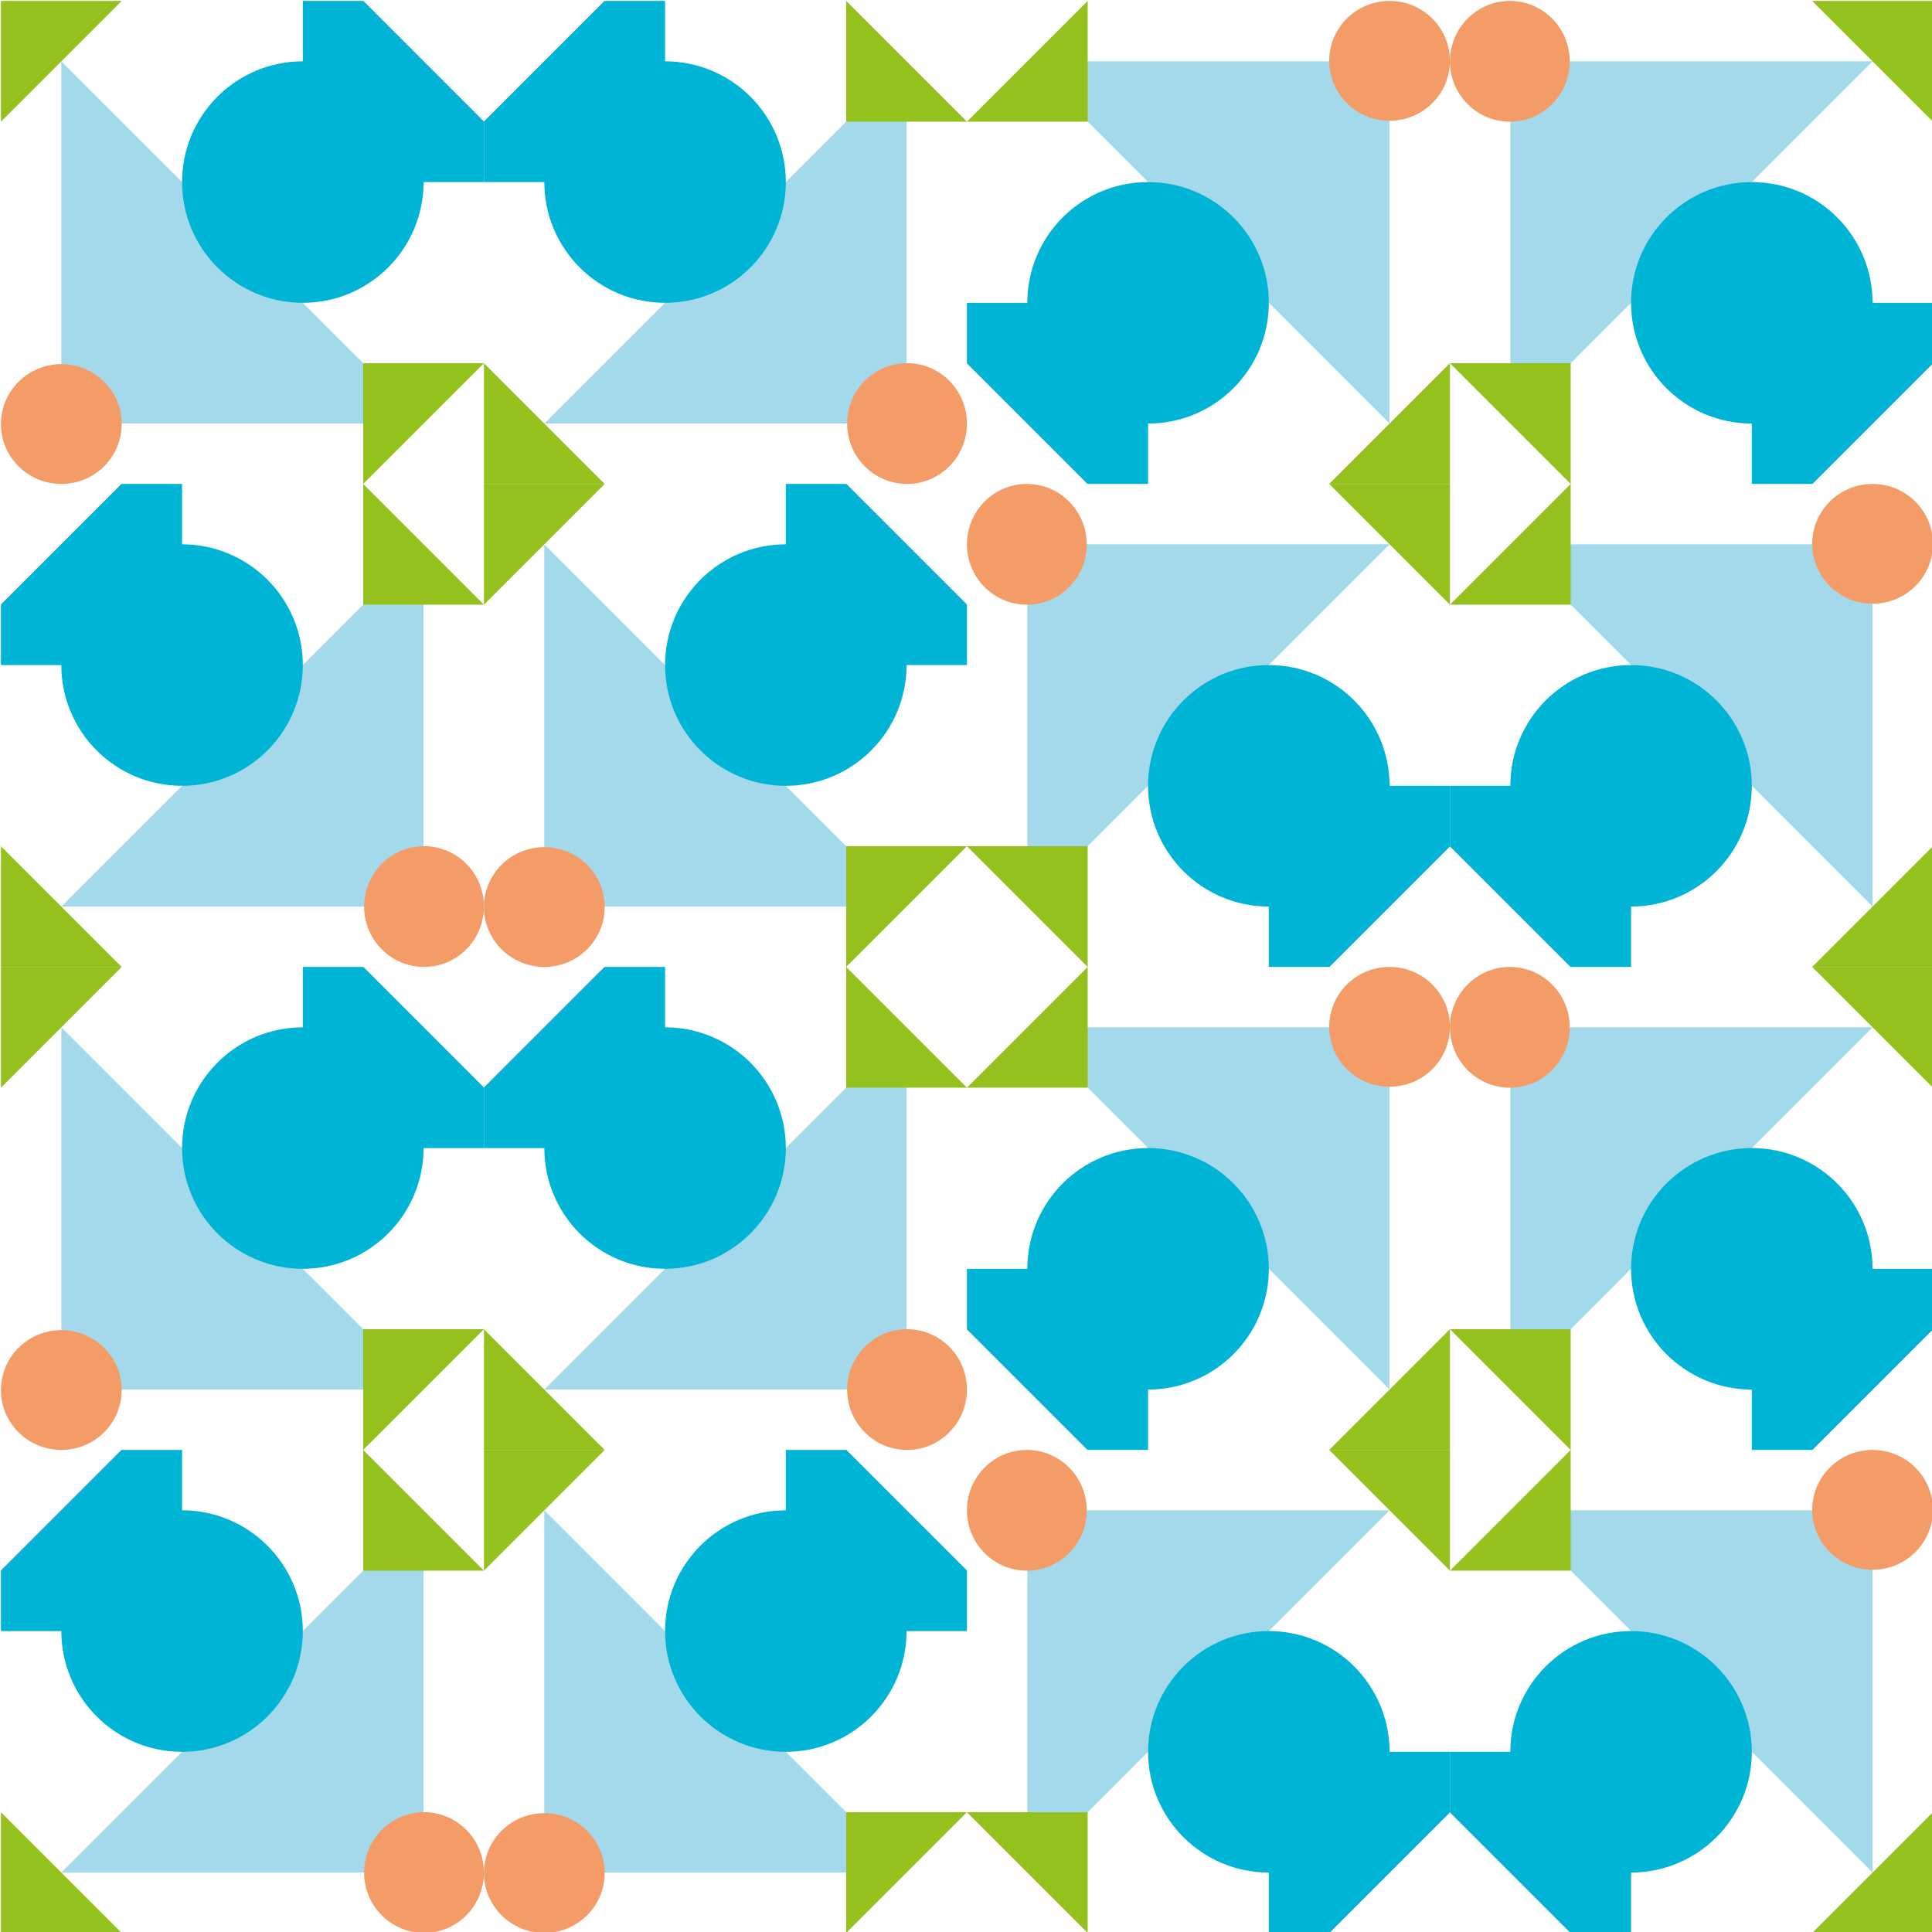<svg xmlns="http://www.w3.org/2000/svg" xmlns:xlink="http://www.w3.org/1999/xlink" width="1024" height="1024" xmlns:v="https://vecta.io/nano"><style><![CDATA[.B{fill:#95c11f}.C{fill:#a3d9ea}.D{fill:#6a528c}.E{fill:#f49c68}.F{fill:#00b4d5}]]></style><path d="M.5 64.5l64-64H.5z" class="B"/><path d="M224.5 224.5h-192v-192z" class="C"/><path d="M256.5 64.5h-64V.5z" class="D"/><path d="M192.5 256.5l64-64h-64z" class="B"/><ellipse cx="32.5" cy="224.75" rx="32" ry="31.75" class="E"/><use xlink:href="#B" class="F"/><path d="M320.5 256.5l-64-64v64z" class="B"/><path d="M480.5 32.5v192h-192z" class="C"/><path d="M320.5.5v64h-64z" class="D"/><path d="M512.5 64.5l-64-64v64z" class="B"/><ellipse cx="480.75" cy="224.5" rx="31.75" ry="32" class="E"/><path d="M320.5.5l-64 64v32h32c0 35.346 28.654 64 64 64s64-28.654 64-64-28.654-64-64-64V.5h-32z" class="F"/><path d="M768.5 192.5l-64 64h64z" class="B"/><path d="M544.5 32.5h192v192z" class="C"/><path d="M512.5 192.5h64v64z" class="D"/><path d="M576.5.5l-64 64h64z" class="B"/><ellipse cx="736.5" cy="32.25" rx="32" ry="31.75" class="E"/><use xlink:href="#C" class="F"/><path d="M960.5.5l64 64V.5z" class="B"/><path d="M800.5 224.5v-192h192z" class="C"/><path d="M960.5 256.5v-64h64z" class="D"/><path d="M768.5 192.5l64 64v-64z" class="B"/><ellipse cx="800.25" cy="32.5" rx="31.75" ry="32" class="E"/><use xlink:href="#D" class="F"/><path d="M1024.5 448.5l-64 64h64z" class="B"/><path d="M800.5 288.5h192v192z" class="C"/><path d="M768.5 448.5h64v64z" class="D"/><path d="M832.5 256.5l-64 64h64z" class="B"/><ellipse cx="992.5" cy="288.25" rx="32" ry="31.75" class="E"/><use xlink:href="#C" x="256" y="256" class="F"/><path d="M704.5 256.5l64 64v-64z" class="B"/><path d="M544.5 480.5v-192h192z" class="C"/><path d="M704.5 512.5v-64h64z" class="D"/><path d="M512.5 448.5l64 64v-64z" class="B"/><ellipse cx="544.25" cy="288.5" rx="31.75" ry="32" class="E"/><path d="M704.5 512.5l64-64v-32h-32c0-35.346-28.654-64-64-64s-64 28.654-64 64 28.654 64 64 64v32h32z" class="F"/><path d="M256.5 320.5l64-64h-64z" class="B"/><path d="M480.5 480.5h-192v-192z" class="C"/><path d="M512.5 320.5h-64v-64z" class="D"/><path d="M448.5 512.5l64-64h-64z" class="B"/><ellipse cx="288.5" cy="480.75" rx="32" ry="31.75" class="E"/><use xlink:href="#B" x="256" y="256" class="F"/><path d="M64.5 512.5l-64-64v64z" class="B"/><path d="M224.5 288.5v192h-192z" class="C"/><path d="M64.5 256.5v64H.5z" class="D"/><path d="M256.5 320.5l-64-64v64z" class="B"/><ellipse cx="224.75" cy="480.5" rx="31.75" ry="32" class="E"/><use xlink:href="#E" class="F"/><path d="M1024.5 960.5l-64 64h64z" class="B"/><path d="M800.5 800.5h192v192z" class="C"/><path d="M768.5 960.5h64v64z" class="D"/><path d="M832.5 768.5l-64 64h64z" class="B"/><ellipse cx="992.5" cy="800.25" rx="32" ry="31.75" class="E"/><path d="M768.5 960.5l64 64h32v-32c35.346 0 64-28.654 64-64s-28.654-64-64-64-64 28.653-64 64h-32v32z" class="F"/><path d="M704.5 768.5l64 64v-64z" class="B"/><path d="M544.5 992.5v-192h192z" class="C"/><path d="M704.5 1024.5v-64h64z" class="D"/><path d="M512.5 960.5l64 64v-64z" class="B"/><ellipse cx="544.25" cy="800.5" rx="31.75" ry="32" class="E"/><path d="M704.5 1024.5l64-64v-32h-32c0-35.347-28.654-64-64-64s-64 28.653-64 64 28.654 64 64 64v32h32z" class="F"/><path d="M256.5 832.5l64-64h-64z" class="B"/><path d="M480.5 992.5h-192v-192z" class="C"/><path d="M512.5 832.5h-64v-64z" class="D"/><path d="M448.5 1024.5l64-64h-64z" class="B"/><ellipse cx="288.5" cy="992.75" rx="32" ry="31.75" class="E"/><use xlink:href="#B" x="256" y="768" class="F"/><path d="M64.5 1024.5l-64-64v64z" class="B"/><path d="M224.5 800.5v192h-192z" class="C"/><path d="M64.5 768.5v64H.5z" class="D"/><path d="M256.5 832.5l-64-64v64z" class="B"/><ellipse cx="224.75" cy="992.5" rx="31.75" ry="32" class="E"/><use xlink:href="#E" y="512" class="F"/><path d="M.5 576.5l64-64H.5z" class="B"/><path d="M224.5 736.5h-192v-192z" class="C"/><path d="M256.5 576.5h-64v-64z" class="D"/><path d="M192.5 768.5l64-64h-64z" class="B"/><ellipse cx="32.5" cy="736.75" rx="32" ry="31.75" class="E"/><use xlink:href="#B" y="512" class="F"/><path d="M320.5 768.5l-64-64v64z" class="B"/><path d="M480.5 544.5v192h-192z" class="C"/><path d="M320.5 512.5v64h-64z" class="D"/><path d="M512.5 576.5l-64-64v64z" class="B"/><ellipse cx="480.75" cy="736.5" rx="31.75" ry="32" class="E"/><use xlink:href="#E" x="256" y="256" class="F"/><path d="M768.5 704.5l-64 64h64z" class="B"/><path d="M544.5 544.5h192v192z" class="C"/><path d="M512.5 704.5h64v64z" class="D"/><path d="M576.5 512.5l-64 64h64z" class="B"/><ellipse cx="736.5" cy="544.25" rx="32" ry="31.75" class="E"/><use xlink:href="#C" y="512" class="F"/><path d="M960.5 512.5l64 64v-64z" class="B"/><path d="M800.5 736.5v-192h192z" class="C"/><path d="M960.5 768.5v-64h64z" class="D"/><path d="M768.5 704.5l64 64v-64z" class="B"/><ellipse cx="800.25" cy="544.5" rx="31.75" ry="32" class="E"/><use xlink:href="#D" y="512" class="F"/><defs ><path id="B" d="M256.5 64.5l-64-64h-32v32c-35.346 0-64 28.654-64 64s28.654 64 64 64 64-28.654 64-64h32v-32z"/><path id="C" d="M512.5 192.5l64 64h32v-32c35.346 0 64-28.654 64-64s-28.654-64-64-64-64 28.654-64 64h-32v32z"/><path id="D" d="M960.5 256.5l64-64v-32h-32c0-35.346-28.654-64-64-64s-64 28.654-64 64 28.653 64 64 64v32h32z"/><path id="E" d="M64.5 256.5l-64 64v32h32c0 35.346 28.654 64 64 64s64-28.654 64-64-28.654-64-64-64v-32h-32z"/></defs></svg>